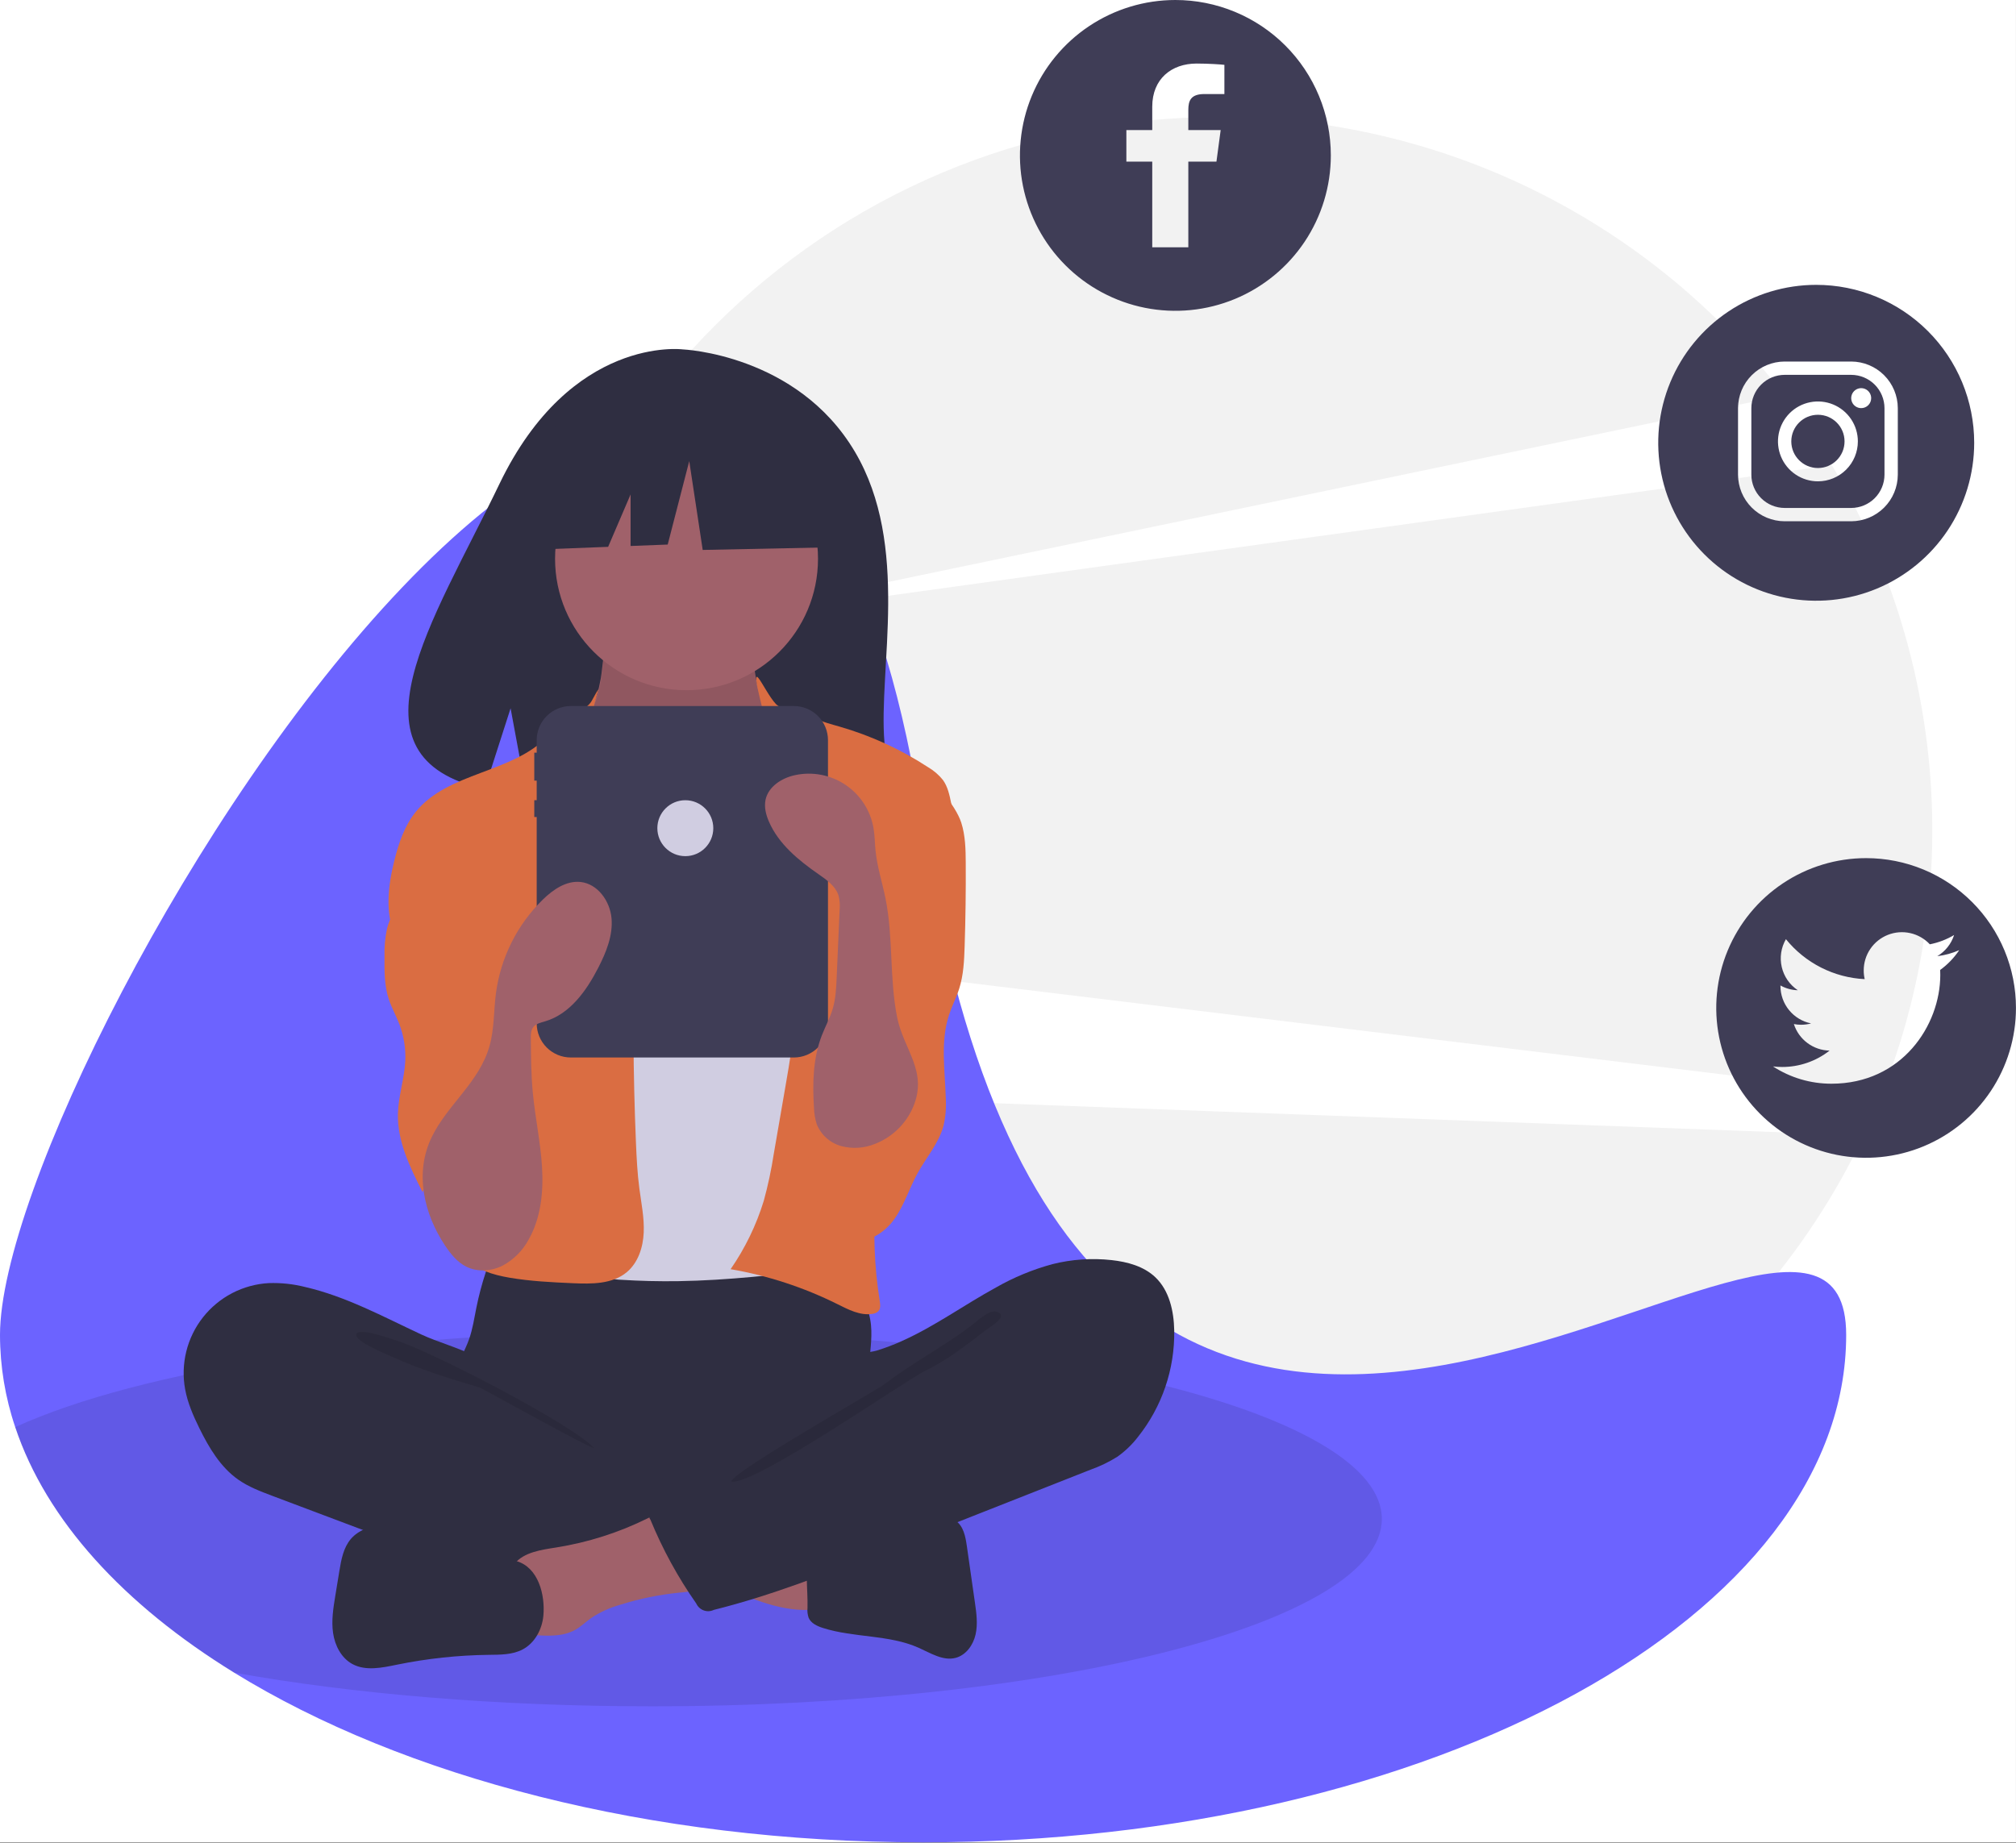 <svg width="843" height="771" viewBox="0 0 843 771" fill="none" xmlns="http://www.w3.org/2000/svg">
<rect x="0" y="0" width="843" height="771" fill="#808080" stroke="none"/>
<g clip-path="url(#clip0)">
<rect width="842.984" height="770.564" fill="white"/>
<path d="M786.949 457.466C803.809 414.963 810.688 369.158 807.058 323.578C803.427 277.997 789.384 233.858 766.01 194.56L288.663 260.654L746.114 165.319C718.282 129.085 682.486 99.743 641.496 79.562C600.505 59.382 555.421 48.904 509.733 48.942C345.003 48.942 211.464 182.481 211.464 347.211C211.467 360.825 212.395 374.423 214.24 387.912L786.949 457.466Z" fill="#F2F2F2"/>
<path d="M231.401 454.599C274.513 566.262 382.864 645.479 509.733 645.479C628.78 645.479 731.524 575.726 779.361 474.868L231.401 454.599Z" fill="#F2F2F2"/>
<path d="M771.989 558.337C771.989 675.551 599.169 770.564 385.994 770.564C271.471 770.564 168.598 743.146 97.914 699.587C51.794 671.176 19.37 635.887 6.363 596.89C2.165 584.469 0.016 571.448 0 558.337C0 441.135 319.872 -87.549 385.994 346.122C452.116 779.792 771.989 441.135 771.989 558.337Z" fill="#6C63FF"/>
<path opacity="0.1" d="M577.822 635.302C577.822 678.58 441.145 713.67 272.535 713.67C207.595 713.67 147.391 708.465 97.914 699.587C51.793 671.176 19.37 635.887 6.363 596.89C58.706 573.04 158.293 556.933 272.535 556.933C441.145 556.933 577.822 592.024 577.822 635.302Z" fill="black"/>
<path d="M357.458 188.915C333.263 148.034 285.397 146.129 285.397 146.129C285.397 146.129 238.753 140.164 208.832 202.426C180.943 260.46 142.453 316.492 202.635 330.077L213.506 296.243L220.238 332.596C228.807 333.213 237.403 333.36 245.988 333.036C310.439 330.956 371.819 333.645 369.843 310.517C367.216 279.772 380.737 228.251 357.458 188.915Z" fill="#2F2E41"/>
<path d="M199.199 546.929C198.302 551.391 197.638 555.927 196.113 560.215C194.599 564.472 192.261 568.409 190.877 572.71C186.465 586.421 192.582 601.707 202.352 612.29C210.824 621.43 221.76 627.924 233.841 630.988C242.655 633.205 251.819 633.524 260.902 633.832C286.053 634.685 311.851 635.448 335.684 627.365C343.213 624.748 350.486 621.444 357.41 617.495C359.596 616.453 361.522 614.937 363.048 613.056C364.865 610.468 365.098 607.112 365.082 603.949C365.029 593.287 362.867 582.679 363.38 572.029C363.665 566.13 364.769 560.236 364.225 554.355C362.993 541.018 352.402 529.08 339.306 526.268C332.546 524.816 325.533 525.607 318.65 526.269C300.784 527.986 282.841 528.788 264.892 528.673C246.554 528.556 228.328 525.757 210.08 525.464C204.684 525.378 204.793 527.041 203.075 532.264C201.493 537.071 200.198 541.968 199.199 546.929V546.929Z" fill="#2F2E41"/>
<path d="M251.243 283.651C250.362 288.265 249.409 293.049 246.636 296.841C243.446 301.204 238.244 303.697 234.812 307.872C229.645 314.157 229.349 323.001 229.328 331.137C229.308 338.632 229.46 346.626 233.64 352.847C236.352 356.885 240.48 359.715 244.513 362.434C260.187 372.997 277.125 383.749 296.023 384.097C303.853 384.242 312.248 382.22 317.4 376.322C319.625 373.551 321.374 370.431 322.576 367.087C327.408 355.176 330.338 342.579 331.256 329.758C331.687 323.725 331.646 317.518 329.604 311.825C327.308 305.424 322.666 300.158 319.598 294.089C315.972 286.873 314.645 278.718 315.798 270.724C315.951 270.161 315.903 269.563 315.664 269.031C315.412 268.746 315.097 268.523 314.745 268.38C314.392 268.238 314.011 268.178 313.632 268.207L276.16 265.51C272.671 265.336 269.195 264.939 265.757 264.319C263.737 263.909 258.401 261.04 256.475 261.803C252.91 263.215 251.974 279.824 251.243 283.651Z" fill="#A0616A"/>
<path opacity="0.1" d="M251.243 284.821C250.362 289.435 249.409 294.218 246.636 298.011C243.446 302.374 238.244 304.866 234.812 309.042C229.645 315.327 229.349 324.171 229.328 332.307C229.308 339.801 229.46 347.795 233.64 354.017C236.352 358.054 240.48 360.885 244.513 363.603C260.187 374.166 277.125 384.919 296.023 385.267C303.853 385.411 312.248 383.389 317.4 377.491C319.625 374.721 321.374 371.6 322.576 368.257C327.408 356.346 330.338 343.749 331.256 330.927C331.687 324.895 331.646 318.687 329.604 312.995C327.308 306.594 322.666 301.327 319.598 295.259C315.972 288.042 314.645 279.887 315.798 271.894C315.951 271.331 315.903 270.732 315.664 270.2C315.412 269.916 315.097 269.693 314.745 269.55C314.392 269.407 314.011 269.348 313.632 269.377L276.16 266.679C272.671 266.506 269.195 266.108 265.757 265.489C263.737 265.078 258.401 262.209 256.475 262.972C252.91 264.384 251.974 280.994 251.243 284.821Z" fill="black"/>
<path d="M287.078 288.676C317.44 288.676 342.053 264.062 342.053 233.701C342.053 203.339 317.44 178.726 287.078 178.726C256.716 178.726 232.103 203.339 232.103 233.701C232.103 264.062 256.716 288.676 287.078 288.676Z" fill="#A0616A"/>
<path d="M258.954 356.831C261.819 359.826 264.855 362.791 268.61 364.547C272.345 366.293 276.552 366.728 280.673 366.844C290.583 367.123 301.326 365.307 308.219 358.182C317.106 348.999 316.813 334.186 323.778 323.472C324.34 322.501 325.106 321.663 326.023 321.017C327.191 320.381 328.512 320.078 329.841 320.139C338.638 320.057 346.301 325.763 353.217 331.2C356.315 333.636 359.49 336.159 361.445 339.582C362.812 342.25 363.748 345.118 364.219 348.079C367.651 364.832 368.763 381.962 369.866 399.028C370.475 408.454 371.085 417.889 371.039 427.335C370.89 458.455 363.657 489.054 356.464 519.332C355.537 523.233 354.269 527.594 350.721 529.462C349.14 530.173 347.441 530.588 345.71 530.685C325.108 533.105 304.463 535.527 283.722 535.847C275.628 535.972 267.537 535.776 259.45 535.259C258.058 535.241 256.677 535 255.361 534.546C253.575 533.689 252.039 532.385 250.903 530.761C239.684 516.623 239.022 497.078 239.094 479.03C239.269 434.903 240.846 390.812 243.823 346.756C244.069 343.12 244.123 338.704 241.503 335.843C246.221 343.396 252.783 350.381 258.954 356.831Z" fill="#D0CDE1"/>
<path d="M247.309 293.354C245.452 296.715 231.763 305.061 229.12 307.847C214.355 323.411 187.405 322.827 173.901 339.497C169.149 345.362 166.681 352.732 164.865 360.058C162.298 370.421 160.927 381.721 165.228 391.492C169.367 400.893 178.08 407.393 183.995 415.791C190.491 425.012 193.411 436.208 196.21 447.134C198.276 455.201 200.36 463.469 199.555 471.757C198.64 481.182 194.079 489.811 191.387 498.889C188.694 507.966 188.229 518.778 194.455 525.912C199.029 531.153 206.203 533.231 213.061 534.4C221.813 535.891 230.709 536.316 239.579 536.708C247.418 537.054 256.059 537.122 262.085 532.096C266.84 528.131 268.907 521.697 269.174 515.511C269.442 509.326 268.155 503.195 267.349 497.056C266.513 490.693 266.192 484.274 265.923 477.861C264.717 449.089 264.553 420.298 265.43 391.488C265.612 385.493 265.834 379.425 264.555 373.565C262.874 365.858 258.709 358.971 255.234 351.89C248.335 337.835 245.073 324.182 246.139 308.56C247.192 293.141 253.916 281.394 247.309 293.354Z" fill="#DA6D42"/>
<path d="M324.508 294.524C327.336 297.431 336.946 298.389 340.544 300.261C343.848 301.98 347.505 302.879 351.085 303.911C364.208 307.696 376.69 313.425 388.117 320.907C390.491 322.296 392.59 324.109 394.31 326.256C396.322 329.056 397.053 332.55 397.735 335.93C399.497 344.656 401.267 353.487 400.871 362.38C400.451 371.82 397.608 380.963 394.787 389.981L384.246 423.679C376.379 448.832 368.461 474.232 366.247 500.494C365.023 515.048 365.567 529.698 367.869 544.122C368.101 545.572 368.295 547.234 367.337 548.347C366.643 549.034 365.729 549.454 364.756 549.535C359.669 550.331 354.746 547.737 350.137 545.441C336.049 538.431 321.014 533.511 305.507 530.838C311.567 522.081 316.242 512.443 319.369 502.263C321.145 495.799 322.543 489.237 323.557 482.611L328.46 454.252C330.258 443.853 332.059 433.427 332.667 422.892C333.037 418.942 332.807 414.959 331.984 411.078C331.045 407.334 329.178 403.903 327.506 400.425C319.425 383.616 315.633 364.433 318.813 346.056C320.204 338.014 322.908 329.96 321.781 321.877C320.697 314.104 321.823 308.064 319.829 300.372C311.641 268.791 319.187 289.055 324.508 294.524Z" fill="#DA6D42"/>
<path d="M173.761 366.074C170.077 373.718 163.918 380.231 161.822 388.454C161.006 392.297 160.657 396.224 160.781 400.151C160.731 406.069 160.699 412.108 162.516 417.74C163.686 421.366 165.589 424.711 166.961 428.266C168.872 433.232 169.724 438.544 169.461 443.859C169.091 451.223 166.589 458.371 166.394 465.741C166.086 477.332 171.447 488.228 176.678 498.576C177.995 495.315 180.008 492.382 182.577 489.981C185.146 487.579 188.208 485.768 191.55 484.674C194.892 483.58 198.432 483.23 201.924 483.647C205.415 484.064 208.774 485.239 211.764 487.09C213.144 485.815 213.291 483.722 213.345 481.845C213.732 468.398 214.105 454.95 214.464 441.502C215.03 420.705 215.57 399.629 210.785 379.381C208.625 370.239 205.264 361.132 199.102 354.041C195.858 350.308 184.844 340.473 179.518 344.656C177.123 346.537 177.683 351.657 177.303 354.25C176.73 358.348 175.536 362.335 173.761 366.074Z" fill="#DA6D42"/>
<path d="M401.948 344.043C403.691 349.469 403.795 355.267 403.83 360.965C403.9 372.59 403.746 384.213 403.367 395.834C403.173 401.784 402.906 407.815 401.102 413.488C399.913 417.229 398.077 420.737 396.848 424.466C393.166 435.64 395.178 447.759 395.493 459.52C395.716 463.326 395.392 467.145 394.529 470.859C392.586 478.15 387.363 484.041 383.719 490.647C380.257 496.922 378.168 503.955 374.034 509.808C369.9 515.661 362.743 520.299 355.806 518.502C350.55 517.141 346.815 512.488 344.231 507.713C338.594 497.212 336.666 485.117 338.76 473.385C341.353 459.11 349.738 446.447 352.762 432.258C356.914 412.773 350.603 392.666 350.791 372.744C350.705 369.621 351.129 366.505 352.045 363.518C353.631 358.968 357.038 355.334 360.185 351.684C364.117 347.124 367.77 342.329 371.124 337.327C373.377 333.967 376.437 325.326 380.431 324.607C389.349 323.003 399.736 337.153 401.948 344.043Z" fill="#DA6D42"/>
<path d="M127.488 538.263C122.556 537.024 117.475 536.484 112.393 536.659C107.054 536.954 101.838 538.382 97.094 540.849C92.349 543.316 88.184 546.764 84.876 550.965C81.567 555.166 79.191 560.024 77.905 565.214C76.619 570.405 76.453 575.81 77.417 581.07C78.467 586.795 80.826 592.193 83.398 597.414C87.401 605.538 92.203 613.643 99.613 618.849C103.948 621.894 108.966 623.793 113.923 625.66L152.954 640.364C158.696 642.527 164.439 644.69 170.237 646.696C199.369 656.765 229.742 662.803 260.51 664.642C269.882 665.2 279.396 665.356 288.539 663.222C290.708 662.716 293.023 661.961 294.279 660.121C295.023 658.825 295.461 657.376 295.561 655.885L297.963 639.071C298.301 636.703 298.627 634.211 297.759 631.983C296.659 629.157 293.901 627.38 291.271 625.869C265.612 611.132 235.651 603.001 214.052 582.773C208.968 578.012 204.713 570.464 198.535 567.229C191.529 563.561 183.279 561.467 176.038 558.087C160.208 550.698 144.644 542.207 127.488 538.263Z" fill="#2F2E41"/>
<path opacity="0.1" d="M166.454 560.931C180.25 565.253 238.495 595.202 248.479 605.659C247.141 606.141 201.737 580.696 200.375 580.287C187.991 576.571 175.538 572.829 163.777 567.39C161.411 566.296 148.407 561.153 148.996 558.168C149.661 554.799 164.005 560.163 166.454 560.931Z" fill="black"/>
<path d="M338.564 673.362C339.347 673.42 340.124 673.191 340.751 672.719C341.026 672.366 341.228 671.961 341.346 671.529C341.463 671.097 341.493 670.646 341.435 670.202C341.413 662.567 341.392 654.931 341.371 647.296C334.784 644.158 327.416 643.152 320.184 642.185L286.44 637.674C287.215 637.778 281.164 652.208 282.092 654.135C283.727 657.53 296.225 660.539 299.752 662.142C312.013 667.716 324.754 673.843 338.564 673.362Z" fill="#A0616A"/>
<path d="M232.694 647.217C226.323 648.231 219.212 649.128 215.086 654.088C209.853 660.377 212.081 669.753 214.577 677.544C214.948 679.12 215.692 680.584 216.747 681.812C218.451 683.493 221.061 683.739 223.449 683.89C229.259 684.258 235.443 684.546 240.519 681.696C242.924 680.347 244.91 678.374 247.151 676.767C250.894 674.276 255.009 672.395 259.343 671.193C267.309 668.688 275.508 666.998 283.816 666.15C287.072 665.818 290.394 665.604 293.457 664.45C296.52 663.297 299.357 661.009 300.247 657.858C301.423 653.696 299.003 649.452 296.683 645.801C293.792 641.253 290.73 636.465 286.42 633.117C280.133 628.233 277.023 631.982 270.689 635.108C258.702 641.024 245.894 645.106 232.694 647.217V647.217Z" fill="#A0616A"/>
<path d="M216.044 652.955L175.59 640.999C170.67 639.544 165.666 638.077 160.536 638.081C155.405 638.085 150.037 639.767 146.71 643.672C143.573 647.354 142.675 652.386 141.893 657.159L140.22 667.37C139.37 672.559 138.519 677.847 139.284 683.05C140.049 688.252 142.705 693.449 147.32 695.967C152.919 699.021 159.78 697.53 166.027 696.252C178.647 693.673 191.484 692.296 204.364 692.141C209.206 692.083 214.285 692.144 218.564 689.876C223.65 687.181 226.692 681.481 227.216 675.749C228.012 667.026 225.104 655.633 216.044 652.955Z" fill="#2F2E41"/>
<path d="M354.466 642.536C359.71 641.617 364.339 638.636 369.364 636.877C376.437 634.4 384.102 634.4 391.596 634.428C394.347 634.438 397.277 634.5 399.567 636.024C402.868 638.222 403.714 642.62 404.275 646.545C405.404 654.441 406.533 662.336 407.662 670.231C408.299 674.686 408.932 679.26 407.938 683.65C406.945 688.039 403.953 692.27 399.598 693.403C394.308 694.778 389.122 691.399 384.127 689.179C371.643 683.631 357.131 685.049 344.115 680.902C341.699 680.132 339.112 678.955 338.126 676.62C337.681 675.304 337.522 673.909 337.661 672.527C337.883 664.913 336.278 654.517 338.57 647.241C340.631 640.698 348.612 642.536 354.466 642.536Z" fill="#2F2E41"/>
<path d="M440.076 528.73C448.159 526.703 456.539 526.13 464.823 527.039C471.439 527.768 478.255 529.609 483.085 534.188C488.964 539.761 490.853 548.381 491.011 556.48C491.269 572.613 485.919 588.334 475.873 600.96C473.42 604.153 470.503 606.961 467.219 609.291C463.676 611.508 459.899 613.327 455.958 614.718L368.551 649.194C345.556 658.264 322.48 667.36 298.495 673.339C297.839 673.656 297.126 673.838 296.399 673.875C295.672 673.912 294.944 673.803 294.26 673.555C293.575 673.307 292.947 672.924 292.413 672.43C291.878 671.935 291.448 671.339 291.148 670.676C283.489 659.736 277.065 647.984 271.99 635.632C271.75 635.338 271.584 634.991 271.506 634.62C271.429 634.249 271.442 633.864 271.544 633.499C271.646 633.134 271.835 632.798 272.095 632.522C272.354 632.245 272.676 632.035 273.034 631.909L334.858 596.386C339.287 593.842 343.764 591.261 347.442 587.716C350.113 585.127 352.301 582.081 353.902 578.722C355.184 576.045 355.303 569.729 356.94 567.75C358.543 565.813 364.025 565.659 366.557 564.897C370.128 563.803 373.626 562.481 377.027 560.939C390.857 554.752 403.172 545.763 416.429 538.518C423.865 534.267 431.811 530.978 440.076 528.73Z" fill="#2F2E41"/>
<path opacity="0.1" d="M405.027 555.258C394.406 563.235 380.653 570.568 370.125 578.756C366.533 581.551 306.64 615.223 305.793 619.695C315.614 621.35 378.176 577.583 387.127 573.216C396.078 568.848 404.013 562.69 411.876 556.576C413.88 555.018 422.372 550.335 416.619 548.595C413.379 547.614 407.419 553.663 405.027 555.258Z" fill="black"/>
<path d="M331.943 295.297H238.705C234.917 295.297 231.284 296.801 228.605 299.48C225.927 302.158 224.422 305.791 224.422 309.579V314.809H223.409V326.506H224.422V334.694H223.409V341.712H224.422V428.018C224.422 431.806 225.927 435.439 228.605 438.117C231.284 440.796 234.917 442.301 238.705 442.301H331.943C335.731 442.301 339.363 440.796 342.042 438.117C344.72 435.439 346.225 431.806 346.225 428.018V309.579C346.225 305.791 344.72 302.158 342.042 299.48C339.363 296.801 335.731 295.297 331.943 295.297V295.297Z" fill="#3F3D56"/>
<path d="M346.761 184.974L299.471 160.203L234.166 170.337L220.655 230.012L254.289 228.718L263.685 206.794V228.357L279.204 227.76L288.212 192.856L293.841 230.012L349.013 228.886L346.761 184.974Z" fill="#2F2E41"/>
<path d="M186.133 521C188.47 524.488 191.207 527.9 194.96 529.782C199.65 532.133 205.438 531.714 210.134 529.375C214.79 526.879 218.601 523.058 221.085 518.396C226.225 509.32 227.289 498.461 226.648 488.051C226.006 477.641 223.783 467.39 222.8 457.007C222.085 449.459 222.026 441.866 221.969 434.284C221.957 432.691 221.982 430.975 222.924 429.689C224.062 428.135 226.146 427.706 227.993 427.157C238.366 424.076 245.251 414.353 250.187 404.724C253.483 398.294 256.349 391.266 255.714 384.068C255.078 376.871 249.905 369.62 242.717 368.886C236.791 368.281 231.319 372.045 227.044 376.193C216.261 386.724 209.331 400.574 207.367 415.518C206.429 422.836 206.698 430.353 204.707 437.458C200.457 452.627 187.16 461.927 180.533 475.577C173.231 490.617 177.261 507.693 186.133 521Z" fill="#A0616A"/>
<path d="M381.813 463.047C380.301 466.565 378.099 469.745 375.338 472.398C372.577 475.051 369.312 477.124 365.736 478.495C361.292 480.28 356.389 480.58 351.761 479.351C349.465 478.714 347.347 477.557 345.571 475.968C343.796 474.38 342.41 472.404 341.522 470.193C340.814 467.967 340.426 465.651 340.369 463.315C339.704 453.085 339.961 442.544 343.677 432.99C345.11 429.305 347.042 425.81 348.173 422.022C349.464 417.701 349.67 413.141 349.867 408.636L351.088 380.725C351.29 378.698 351.15 376.652 350.674 374.673C349.455 370.634 345.681 368.009 342.217 365.601C333.853 359.784 325.588 352.997 321.535 343.65C320.295 340.79 319.477 337.611 320.106 334.558C321.249 329.016 326.842 325.428 332.371 324.219C335.988 323.428 339.728 323.377 343.365 324.07C347.002 324.763 350.462 326.185 353.535 328.251C356.608 330.316 359.231 332.983 361.246 336.089C363.261 339.195 364.626 342.678 365.26 346.326C365.807 349.475 365.799 352.693 366.119 355.874C366.798 362.621 368.94 369.126 370.28 375.773C373.581 392.148 371.871 409.076 375.135 425.448C377.864 439.137 388.155 448.069 381.813 463.047Z" fill="#A0616A"/>
<path d="M286.572 358.088C293.032 358.088 298.268 352.851 298.268 346.391C298.268 339.931 293.032 334.694 286.572 334.694C280.112 334.694 274.875 339.931 274.875 346.391C274.875 352.851 280.112 358.088 286.572 358.088Z" fill="#D0CDE1"/>
<path d="M780.321 358.914C767.927 358.914 755.812 362.589 745.507 369.475C735.202 376.36 727.17 386.147 722.428 397.597C717.685 409.047 716.444 421.647 718.862 433.802C721.28 445.958 727.248 457.123 736.011 465.887C744.775 474.651 755.94 480.619 768.096 483.037C780.252 485.455 792.851 484.214 804.301 479.471C815.752 474.728 825.538 466.696 832.424 456.391C839.309 446.086 842.984 433.971 842.984 421.577C842.984 413.348 841.364 405.2 838.215 397.597C835.065 389.994 830.45 383.086 824.631 377.268C818.812 371.449 811.904 366.833 804.301 363.684C796.699 360.535 788.55 358.914 780.321 358.914V358.914ZM811.29 405.684C811.323 406.361 811.34 407.054 811.34 407.747C811.34 428.888 795.265 453.264 765.839 453.264C757.157 453.283 748.658 450.771 741.381 446.036C742.646 446.188 743.919 446.265 745.193 446.267C752.393 446.279 759.387 443.867 765.047 439.418C761.71 439.355 758.476 438.25 755.798 436.259C753.12 434.267 751.132 431.488 750.111 428.311C751.1 428.51 752.106 428.61 753.115 428.608C754.536 428.608 755.952 428.419 757.323 428.047C753.705 427.315 750.451 425.354 748.113 422.496C745.776 419.639 744.499 416.06 744.5 412.368V412.17C746.721 413.419 749.214 414.104 751.762 414.167C748.372 411.908 745.971 408.441 745.048 404.473C744.125 400.505 744.75 396.335 746.794 392.812C750.801 397.757 755.806 401.802 761.482 404.683C767.158 407.563 773.378 409.215 779.735 409.53C779.455 408.334 779.317 407.11 779.323 405.882C779.319 402.676 780.281 399.542 782.082 396.889C783.884 394.236 786.443 392.187 789.425 391.009C792.407 389.83 795.675 389.576 798.804 390.28C801.932 390.985 804.776 392.614 806.966 394.957C810.547 394.257 813.981 392.945 817.116 391.079C815.923 394.783 813.425 397.927 810.085 399.925C813.252 399.541 816.344 398.69 819.261 397.4C817.117 400.613 814.418 403.418 811.29 405.684V405.684Z" fill="#3F3D56"/>
<path d="M760.172 195.751C766.321 195.751 771.307 190.766 771.307 184.616C771.307 178.467 766.321 173.481 760.172 173.481C754.022 173.481 749.037 178.467 749.037 184.616C749.037 190.766 754.022 195.751 760.172 195.751Z" fill="#3F3D56"/>
<path d="M774.091 156.779H746.253C742.565 156.79 739.031 158.26 736.423 160.868C733.815 163.476 732.345 167.01 732.335 170.698V198.535C732.345 202.223 733.815 205.757 736.423 208.365C739.031 210.973 742.565 212.443 746.253 212.454H774.091C777.779 212.443 781.313 210.973 783.921 208.365C786.528 205.757 787.998 202.223 788.009 198.535V170.698C787.998 167.01 786.528 163.476 783.921 160.868C781.313 158.26 777.779 156.79 774.091 156.779H774.091ZM760.172 201.319C756.868 201.319 753.639 200.339 750.893 198.504C748.146 196.669 746.005 194.06 744.741 191.008C743.477 187.956 743.146 184.598 743.79 181.358C744.435 178.118 746.026 175.142 748.362 172.806C750.697 170.47 753.674 168.879 756.913 168.235C760.153 167.59 763.512 167.921 766.564 169.185C769.616 170.45 772.224 172.59 774.059 175.337C775.895 178.084 776.874 181.313 776.874 184.616C776.873 189.046 775.113 193.293 771.981 196.425C768.849 199.557 764.601 201.318 760.172 201.319V201.319ZM778.266 170.698C777.44 170.698 776.633 170.453 775.946 169.994C775.26 169.535 774.724 168.883 774.408 168.12C774.092 167.357 774.01 166.517 774.171 165.707C774.332 164.897 774.73 164.153 775.313 163.569C775.897 162.986 776.641 162.588 777.451 162.427C778.261 162.266 779.101 162.348 779.864 162.664C780.627 162.98 781.279 163.516 781.738 164.202C782.197 164.889 782.442 165.696 782.442 166.522C782.443 167.071 782.336 167.614 782.127 168.122C781.917 168.629 781.61 169.09 781.222 169.478C780.834 169.866 780.373 170.173 779.866 170.383C779.358 170.592 778.815 170.699 778.266 170.698V170.698Z" fill="#3F3D56"/>
<path d="M759.457 119.141C746.392 119.141 733.62 123.015 722.756 130.274C711.892 137.533 703.425 147.85 698.425 159.921C693.425 171.992 692.117 185.274 694.666 198.089C697.215 210.903 703.507 222.674 712.745 231.913C721.984 241.152 733.755 247.443 746.569 249.992C759.384 252.541 772.667 251.233 784.738 246.233C796.809 241.233 807.126 232.766 814.385 221.902C821.643 211.039 825.518 198.267 825.518 185.201C825.518 176.526 823.809 167.936 820.489 159.921C817.169 151.906 812.303 144.624 806.169 138.489C800.035 132.355 792.752 127.489 784.738 124.169C776.723 120.849 768.132 119.141 759.457 119.141V119.141ZM793.577 198.535C793.561 203.698 791.504 208.646 787.853 212.297C784.201 215.948 779.254 218.006 774.091 218.021H746.253C741.09 218.006 736.142 215.948 732.491 212.297C728.84 208.646 726.782 203.698 726.767 198.535V170.698C726.782 165.534 728.84 160.587 732.491 156.936C736.142 153.285 741.09 151.227 746.253 151.212H774.091C779.254 151.227 784.202 153.285 787.853 156.936C791.504 160.587 793.562 165.534 793.577 170.698L793.577 198.535Z" fill="#3F3D56"/>
<path d="M491.492 0C478.636 0 466.069 3.812 455.38 10.954C444.691 18.097 436.36 28.248 431.44 40.126C426.52 52.003 425.233 65.072 427.741 77.681C430.249 90.29 436.44 101.872 445.53 110.962C454.621 120.052 466.203 126.243 478.811 128.751C491.42 131.259 504.49 129.972 516.367 125.052C528.244 120.132 538.395 111.801 545.538 101.112C552.68 90.423 556.492 77.856 556.492 65C556.492 56.464 554.811 48.012 551.544 40.126C548.278 32.239 543.49 25.074 537.454 19.038C531.418 13.002 524.253 8.214 516.367 4.948C508.481 1.681 500.028 0 491.492 0V0ZM511.987 39.331H503.667C497.986 39.331 496.902 42.018 496.902 45.978V54.393H510.432L508.664 67.593H496.902V103.421H481.816V67.593H470.997V54.393H481.816V44.634C481.816 32.943 489.925 26.579 500.367 26.579C505.364 26.579 510.738 26.956 511.988 27.121L511.987 39.331Z" fill="#3F3D56"/>
</g>
<defs>
<clipPath id="clip0">
<rect width="842.984" height="770.564" fill="white"/>
</clipPath>
</defs>
</svg>
